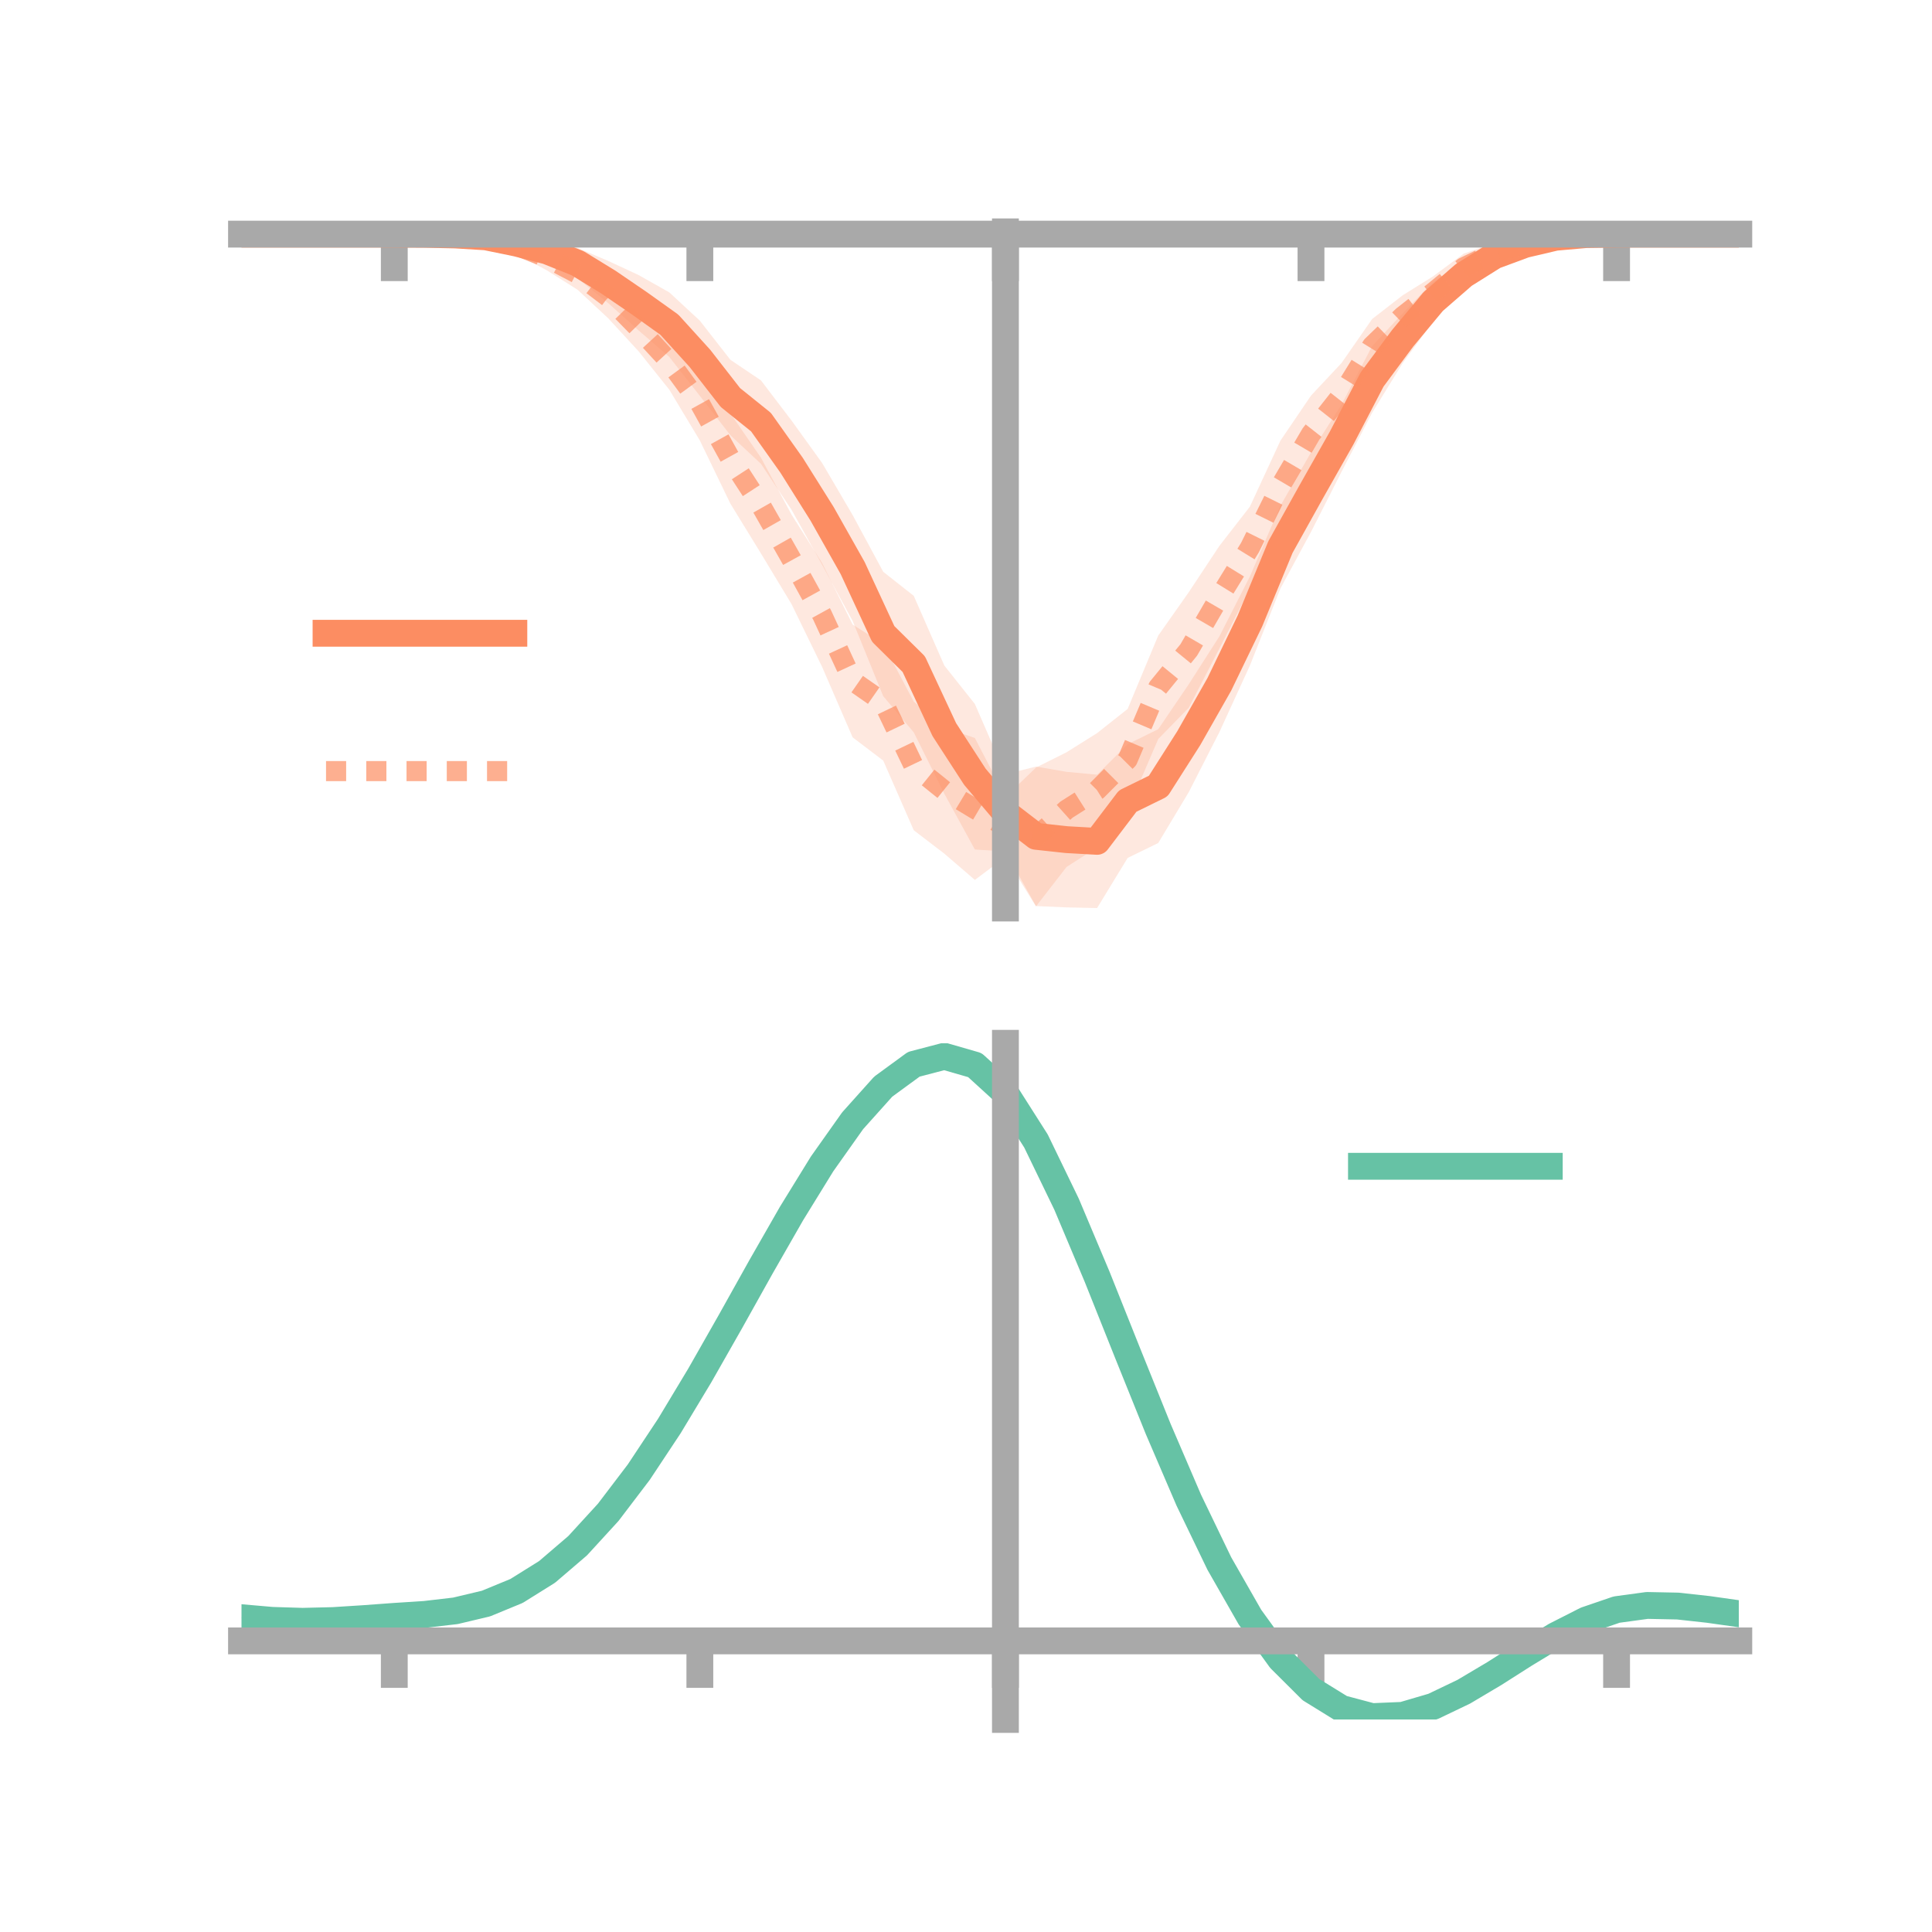 <?xml version="1.0" encoding="utf-8" standalone="no"?>
<!DOCTYPE svg PUBLIC "-//W3C//DTD SVG 1.1//EN"
  "http://www.w3.org/Graphics/SVG/1.1/DTD/svg11.dtd">
<!-- Created with matplotlib (https://matplotlib.org/) -->
<svg height="144pt" version="1.1" viewBox="0 0 144 144" width="144pt" xmlns="http://www.w3.org/2000/svg" xmlns:xlink="http://www.w3.org/1999/xlink">
 <defs>
  <style type="text/css">*{stroke-linecap:butt;stroke-linejoin:round;}</style>
 </defs>
 <g id="figure_1">
  <g id="patch_1">
   <path d="M 0 144 
L 144 144 
L 144 0 
L 0 0 
z
" style="fill:none;"/>
  </g>
  <g id="axes_1">
   <g id="patch_2">
    <path d="M 18 67.68 
L 129.6 67.68 
L 129.6 17.28 
L 18 17.28 
z
" style="fill:none;"/>
   </g>
   <g id="PolyCollection_1">
    <path clip-path="url(#pf73e139e86)" d="M 18 17.451 
L 18 17.451 
L 20.278 17.451 
L 22.555 17.451 
L 24.833 17.451 
L 27.11 17.451 
L 29.388 17.451 
L 31.665 17.384 
L 33.943 17.299 
L 36.22 17.28 
L 38.498 17.401 
L 40.776 17.889 
L 43.053 18.484 
L 45.331 19.446 
L 47.608 20.507 
L 49.886 21.792 
L 52.163 23.903 
L 54.441 26.819 
L 56.718 28.352 
L 58.996 31.345 
L 61.273 34.504 
L 63.551 38.391 
L 65.829 42.615 
L 68.106 44.411 
L 70.384 49.605 
L 72.661 52.47 
L 74.939 57.71 
L 77.216 57.136 
L 79.494 57.529 
L 81.771 57.74 
L 84.049 55.472 
L 86.327 54.351 
L 88.604 50.999 
L 90.882 47.437 
L 93.159 42.972 
L 95.437 37.692 
L 97.714 33.723 
L 99.992 30.156 
L 102.269 25.799 
L 104.547 23.353 
L 106.824 20.992 
L 109.102 19.559 
L 111.38 18.302 
L 113.657 17.816 
L 115.935 17.458 
L 118.212 17.398 
L 120.49 17.449 
L 122.767 17.451 
L 125.045 17.451 
L 127.322 17.451 
L 129.6 17.451 
L 129.6 17.451 
L 129.6 17.451 
L 127.322 17.451 
L 125.045 17.451 
L 122.767 17.451 
L 120.49 17.455 
L 118.212 17.572 
L 115.935 17.914 
L 113.657 18.626 
L 111.38 19.827 
L 109.102 21.425 
L 106.824 23.954 
L 104.547 27.067 
L 102.269 30.764 
L 99.992 35.159 
L 97.714 39.646 
L 95.437 43.858 
L 93.159 49.609 
L 90.882 54.575 
L 88.604 59.038 
L 86.327 62.833 
L 84.049 63.946 
L 81.771 67.68 
L 79.494 67.632 
L 77.216 67.532 
L 74.939 63.463 
L 72.661 63.318 
L 70.384 59.158 
L 68.106 54.585 
L 65.829 51.886 
L 63.551 46.282 
L 61.273 42.09 
L 58.996 37.995 
L 56.718 34.572 
L 54.441 32.442 
L 52.163 29.507 
L 49.886 26.604 
L 47.608 24.638 
L 45.331 22.59 
L 43.053 20.757 
L 40.776 19.522 
L 38.498 18.842 
L 36.22 18.029 
L 33.943 17.726 
L 31.665 17.546 
L 29.388 17.451 
L 27.11 17.451 
L 24.833 17.451 
L 22.555 17.451 
L 20.278 17.451 
L 18 17.451 
z
" style="fill:#fc8d62;fill-opacity:0.2;"/>
   </g>
   <g id="PolyCollection_2">
    <path clip-path="url(#pf73e139e86)" d="M 18 17.451 
L 18 17.451 
L 20.278 17.451 
L 22.555 17.451 
L 24.833 17.451 
L 27.11 17.451 
L 29.388 17.451 
L 31.665 17.357 
L 33.943 17.309 
L 36.22 17.319 
L 38.498 17.675 
L 40.776 18.273 
L 43.053 19.215 
L 45.331 20.567 
L 47.608 22.754 
L 49.886 24.86 
L 52.163 27.3 
L 54.441 30.815 
L 56.718 34.116 
L 58.996 38.355 
L 61.273 41.96 
L 63.551 46.551 
L 65.829 47.993 
L 68.106 52.294 
L 70.384 54.217 
L 72.661 55.006 
L 74.939 59.397 
L 77.216 57.211 
L 79.494 56.069 
L 81.771 54.641 
L 84.049 52.838 
L 86.327 47.373 
L 88.604 44.138 
L 90.882 40.694 
L 93.159 37.763 
L 95.437 32.842 
L 97.714 29.488 
L 99.992 27.054 
L 102.269 23.78 
L 104.547 22.01 
L 106.824 20.591 
L 109.102 18.902 
L 111.38 18.116 
L 113.657 17.796 
L 115.935 17.353 
L 118.212 17.404 
L 120.49 17.449 
L 122.767 17.451 
L 125.045 17.451 
L 127.322 17.451 
L 129.6 17.451 
L 129.6 17.451 
L 129.6 17.451 
L 127.322 17.451 
L 125.045 17.451 
L 122.767 17.451 
L 120.49 17.454 
L 118.212 17.611 
L 115.935 17.934 
L 113.657 18.57 
L 111.38 19.542 
L 109.102 20.943 
L 106.824 22.987 
L 104.547 25.133 
L 102.269 27.768 
L 99.992 31.851 
L 97.714 35.199 
L 95.437 39.6 
L 93.159 43.885 
L 90.882 48.342 
L 88.604 52.749 
L 86.327 55.084 
L 84.049 60.384 
L 81.771 63.154 
L 79.494 64.618 
L 77.216 67.557 
L 74.939 63.878 
L 72.661 65.584 
L 70.384 63.625 
L 68.106 61.881 
L 65.829 56.688 
L 63.551 54.958 
L 61.273 49.702 
L 58.996 45.026 
L 56.718 41.253 
L 54.441 37.544 
L 52.163 32.833 
L 49.886 29.045 
L 47.608 26.195 
L 45.331 23.722 
L 43.053 21.6 
L 40.776 20.16 
L 38.498 18.926 
L 36.22 18.156 
L 33.943 17.837 
L 31.665 17.541 
L 29.388 17.451 
L 27.11 17.451 
L 24.833 17.451 
L 22.555 17.451 
L 20.278 17.451 
L 18 17.451 
z
" style="fill:#fc8d62;fill-opacity:0.2;"/>
   </g>
   <g id="matplotlib.axis_1">
    <g id="xtick_1">
     <g id="line2d_1">
      <defs>
       <path d="M 0 0 
L 0 3.5 
" id="ma7f0955a23" style="stroke:#a9a9a9;stroke-width:2;"/>
      </defs>
      <g>
       <use style="fill:#a9a9a9;stroke:#a9a9a9;stroke-width:2;" x="29.388" xlink:href="#ma7f0955a23" y="17.451"/>
      </g>
     </g>
    </g>
    <g id="xtick_2">
     <g id="line2d_2">
      <g>
       <use style="fill:#a9a9a9;stroke:#a9a9a9;stroke-width:2;" x="52.163" xlink:href="#ma7f0955a23" y="17.451"/>
      </g>
     </g>
    </g>
    <g id="xtick_3">
     <g id="line2d_3">
      <g>
       <use style="fill:#a9a9a9;stroke:#a9a9a9;stroke-width:2;" x="74.939" xlink:href="#ma7f0955a23" y="17.451"/>
      </g>
     </g>
    </g>
    <g id="xtick_4">
     <g id="line2d_4">
      <g>
       <use style="fill:#a9a9a9;stroke:#a9a9a9;stroke-width:2;" x="97.714" xlink:href="#ma7f0955a23" y="17.451"/>
      </g>
     </g>
    </g>
    <g id="xtick_5">
     <g id="line2d_5">
      <g>
       <use style="fill:#a9a9a9;stroke:#a9a9a9;stroke-width:2;" x="120.49" xlink:href="#ma7f0955a23" y="17.451"/>
      </g>
     </g>
    </g>
   </g>
   <g id="matplotlib.axis_2"/>
   <g id="line2d_6">
    <path clip-path="url(#pf73e139e86)" d="M 18 17.451 
L 20.278 17.451 
L 22.555 17.451 
L 24.833 17.451 
L 27.11 17.451 
L 29.388 17.451 
L 31.665 17.465 
L 33.943 17.513 
L 36.22 17.654 
L 38.498 18.121 
L 40.776 18.705 
L 43.053 19.62 
L 45.331 21.018 
L 47.608 22.572 
L 49.886 24.198 
L 52.163 26.705 
L 54.441 29.63 
L 56.718 31.462 
L 58.996 34.67 
L 61.273 38.297 
L 63.551 42.337 
L 65.829 47.25 
L 68.106 49.498 
L 70.384 54.382 
L 72.661 57.894 
L 74.939 60.586 
L 77.216 62.334 
L 79.494 62.581 
L 81.771 62.71 
L 84.049 59.709 
L 86.327 58.592 
L 88.604 55.018 
L 90.882 51.006 
L 93.159 46.291 
L 95.437 40.775 
L 97.714 36.684 
L 99.992 32.657 
L 102.269 28.281 
L 104.547 25.21 
L 106.824 22.473 
L 109.102 20.492 
L 111.38 19.064 
L 113.657 18.221 
L 115.935 17.686 
L 118.212 17.485 
L 120.49 17.452 
L 122.767 17.451 
L 125.045 17.451 
L 127.322 17.451 
L 129.6 17.451 
" style="fill:none;stroke:#fc8d62;stroke-linecap:square;stroke-width:2;"/>
   </g>
   <g id="line2d_7">
    <path clip-path="url(#pf73e139e86)" d="M 18 17.451 
L 20.278 17.451 
L 22.555 17.451 
L 24.833 17.451 
L 27.11 17.451 
L 29.388 17.451 
L 31.665 17.449 
L 33.943 17.573 
L 36.22 17.738 
L 38.498 18.301 
L 40.776 19.216 
L 43.053 20.408 
L 45.331 22.145 
L 47.608 24.475 
L 49.886 26.953 
L 52.163 30.066 
L 54.441 34.179 
L 56.718 37.684 
L 58.996 41.691 
L 61.273 45.831 
L 63.551 50.755 
L 65.829 52.34 
L 68.106 57.087 
L 70.384 58.921 
L 72.661 60.295 
L 74.939 61.638 
L 77.216 62.384 
L 79.494 60.343 
L 81.771 58.897 
L 84.049 56.611 
L 86.327 51.228 
L 88.604 48.443 
L 90.882 44.518 
L 93.159 40.824 
L 95.437 36.221 
L 97.714 32.344 
L 99.992 29.453 
L 102.269 25.774 
L 104.547 23.571 
L 106.824 21.789 
L 109.102 19.922 
L 111.38 18.829 
L 113.657 18.183 
L 115.935 17.643 
L 118.212 17.507 
L 120.49 17.452 
L 122.767 17.451 
L 125.045 17.451 
L 127.322 17.451 
L 129.6 17.451 
" style="fill:none;stroke:#fc8d62;stroke-dasharray:1.5,1.5;stroke-dashoffset:0;stroke-opacity:0.7;stroke-width:1.5;"/>
   </g>
   <g id="patch_3">
    <path d="M 74.939 67.68 
L 74.939 17.28 
" style="fill:none;stroke:#a9a9a9;stroke-linecap:square;stroke-linejoin:miter;stroke-width:2;"/>
   </g>
   <g id="patch_4">
    <path d="M 129.6 67.68 
L 129.6 17.28 
" style="fill:none;"/>
   </g>
   <g id="patch_5">
    <path d="M 18 17.451 
L 129.6 17.451 
" style="fill:none;stroke:#a9a9a9;stroke-linecap:square;stroke-linejoin:miter;stroke-width:2;"/>
   </g>
   <g id="patch_6">
    <path d="M 18 17.28 
L 129.6 17.28 
" style="fill:none;"/>
   </g>
   <g id="legend_1">
    <g id="line2d_8">
     <path d="M 24.3 47.2 
L 38.3 47.2 
" style="fill:none;stroke:#fc8d62;stroke-linecap:square;stroke-width:2;"/>
    </g>
    <g id="line2d_9"/>
    <g id="text_1">
     <!--   -->
     <g transform="translate(43.9 49.65)scale(0.07 -0.07)">
      <defs>
       <path id="DejaVuSans-32"/>
      </defs>
      <use xlink:href="#DejaVuSans-32"/>
     </g>
    </g>
    <g id="line2d_10">
     <path d="M 24.3 57.474 
L 38.3 57.474 
" style="fill:none;stroke:#fc8d62;stroke-dasharray:1.5,1.5;stroke-dashoffset:0;stroke-opacity:0.7;stroke-width:1.5;"/>
    </g>
    <g id="line2d_11"/>
    <g id="text_2">
     <!--   -->
     <g transform="translate(43.9 59.924)scale(0.07 -0.07)">
      <use xlink:href="#DejaVuSans-32"/>
     </g>
    </g>
   </g>
  </g>
  <g id="axes_2">
   <g id="patch_7">
    <path d="M 18 128.16 
L 129.6 128.16 
L 129.6 77.76 
L 18 77.76 
z
" style="fill:none;"/>
   </g>
   <g id="PolyCollection_3">
    <path clip-path="url(#pbb135c50a3)" d="M 18 120.615 
L 18 120.533 
L 20.278 120.74 
L 22.555 120.81 
L 24.833 120.748 
L 27.11 120.594 
L 29.388 120.419 
L 31.665 120.266 
L 33.943 119.995 
L 36.22 119.448 
L 38.498 118.498 
L 40.776 117.054 
L 43.053 115.065 
L 45.331 112.521 
L 47.608 109.456 
L 49.886 105.935 
L 52.163 102.059 
L 54.441 97.957 
L 56.718 93.785 
L 58.996 89.716 
L 61.273 85.94 
L 63.551 82.654 
L 65.829 80.063 
L 68.106 78.367 
L 70.384 77.76 
L 72.661 78.429 
L 74.939 80.54 
L 77.216 84.172 
L 79.494 88.949 
L 81.771 94.437 
L 84.049 100.23 
L 86.327 105.972 
L 88.604 111.363 
L 90.882 116.169 
L 93.159 120.222 
L 95.437 123.416 
L 97.714 125.711 
L 99.992 127.127 
L 102.269 127.735 
L 104.547 127.643 
L 106.824 126.984 
L 109.102 125.911 
L 111.38 124.582 
L 113.657 123.159 
L 115.935 121.802 
L 118.212 120.662 
L 120.49 119.89 
L 122.767 119.582 
L 125.045 119.633 
L 127.322 119.891 
L 129.6 120.226 
L 129.6 120.332 
L 129.6 120.332 
L 127.322 120.02 
L 125.045 119.779 
L 122.767 119.738 
L 120.49 120.051 
L 118.212 120.839 
L 115.935 122.012 
L 113.657 123.419 
L 111.38 124.895 
L 109.102 126.271 
L 106.824 127.38 
L 104.547 128.059 
L 102.269 128.16 
L 99.992 127.559 
L 97.714 126.164 
L 95.437 123.922 
L 93.159 120.823 
L 90.882 116.904 
L 88.604 112.26 
L 86.327 107.048 
L 84.049 101.491 
L 81.771 95.877 
L 79.494 90.552 
L 77.216 85.914 
L 74.939 82.388 
L 72.661 80.344 
L 70.384 79.699 
L 68.106 80.287 
L 65.829 81.922 
L 63.551 84.413 
L 61.273 87.565 
L 58.996 91.18 
L 56.718 95.069 
L 54.441 99.05 
L 52.163 102.959 
L 49.886 106.65 
L 47.608 110.002 
L 45.331 112.924 
L 43.053 115.355 
L 40.776 117.266 
L 38.498 118.665 
L 36.22 119.594 
L 33.943 120.129 
L 31.665 120.39 
L 29.388 120.532 
L 27.11 120.69 
L 24.833 120.825 
L 22.555 120.874 
L 20.278 120.804 
L 18 120.615 
z
" style="fill:#66c2a5;fill-opacity:0.2;"/>
   </g>
   <g id="matplotlib.axis_3">
    <g id="xtick_6">
     <g id="line2d_12">
      <g>
       <use style="fill:#a9a9a9;stroke:#a9a9a9;stroke-width:2;" x="29.388" xlink:href="#ma7f0955a23" y="122.302"/>
      </g>
     </g>
    </g>
    <g id="xtick_7">
     <g id="line2d_13">
      <g>
       <use style="fill:#a9a9a9;stroke:#a9a9a9;stroke-width:2;" x="52.163" xlink:href="#ma7f0955a23" y="122.302"/>
      </g>
     </g>
    </g>
    <g id="xtick_8">
     <g id="line2d_14">
      <g>
       <use style="fill:#a9a9a9;stroke:#a9a9a9;stroke-width:2;" x="74.939" xlink:href="#ma7f0955a23" y="122.302"/>
      </g>
     </g>
    </g>
    <g id="xtick_9">
     <g id="line2d_15">
      <g>
       <use style="fill:#a9a9a9;stroke:#a9a9a9;stroke-width:2;" x="97.714" xlink:href="#ma7f0955a23" y="122.302"/>
      </g>
     </g>
    </g>
    <g id="xtick_10">
     <g id="line2d_16">
      <g>
       <use style="fill:#a9a9a9;stroke:#a9a9a9;stroke-width:2;" x="120.49" xlink:href="#ma7f0955a23" y="122.302"/>
      </g>
     </g>
    </g>
   </g>
   <g id="matplotlib.axis_4"/>
   <g id="line2d_17">
    <path clip-path="url(#pbb135c50a3)" d="M 18 120.574 
L 20.278 120.772 
L 22.555 120.842 
L 24.833 120.787 
L 27.11 120.642 
L 29.388 120.475 
L 31.665 120.328 
L 33.943 120.062 
L 36.22 119.521 
L 38.498 118.582 
L 40.776 117.16 
L 43.053 115.21 
L 45.331 112.723 
L 47.608 109.729 
L 49.886 106.292 
L 52.163 102.509 
L 54.441 98.504 
L 56.718 94.427 
L 58.996 90.448 
L 61.273 86.752 
L 63.551 83.534 
L 65.829 80.993 
L 68.106 79.327 
L 70.384 78.73 
L 72.661 79.386 
L 74.939 81.464 
L 77.216 85.043 
L 79.494 89.751 
L 81.771 95.157 
L 84.049 100.861 
L 86.327 106.51 
L 88.604 111.812 
L 90.882 116.537 
L 93.159 120.522 
L 95.437 123.669 
L 97.714 125.937 
L 99.992 127.343 
L 102.269 127.947 
L 104.547 127.851 
L 106.824 127.182 
L 109.102 126.091 
L 111.38 124.738 
L 113.657 123.289 
L 115.935 121.907 
L 118.212 120.75 
L 120.49 119.971 
L 122.767 119.66 
L 125.045 119.706 
L 127.322 119.956 
L 129.6 120.279 
" style="fill:none;stroke:#66c2a5;stroke-linecap:square;stroke-width:2;"/>
   </g>
   <g id="patch_8">
    <path d="M 74.939 128.16 
L 74.939 77.76 
" style="fill:none;stroke:#a9a9a9;stroke-linecap:square;stroke-linejoin:miter;stroke-width:2;"/>
   </g>
   <g id="patch_9">
    <path d="M 129.6 128.16 
L 129.6 77.76 
" style="fill:none;"/>
   </g>
   <g id="patch_10">
    <path d="M 18 122.302 
L 129.6 122.302 
" style="fill:none;stroke:#a9a9a9;stroke-linecap:square;stroke-linejoin:miter;stroke-width:2;"/>
   </g>
   <g id="patch_11">
    <path d="M 18 77.76 
L 129.6 77.76 
" style="fill:none;"/>
   </g>
   <g id="legend_2">
    <g id="line2d_18">
     <path d="M 101.475 86.929 
L 115.475 86.929 
" style="fill:none;stroke:#66c2a5;stroke-linecap:square;stroke-width:2;"/>
    </g>
    <g id="line2d_19"/>
    <g id="text_3">
     <!--   -->
     <g transform="translate(121.075 89.379)scale(0.07 -0.07)">
      <use xlink:href="#DejaVuSans-32"/>
     </g>
    </g>
   </g>
  </g>
 </g>
 <defs>
  <clipPath id="pf73e139e86">
   <rect height="50.4" width="111.6" x="18" y="17.28"/>
  </clipPath>
  <clipPath id="pbb135c50a3">
   <rect height="50.4" width="111.6" x="18" y="77.76"/>
  </clipPath>
 </defs>
</svg>

